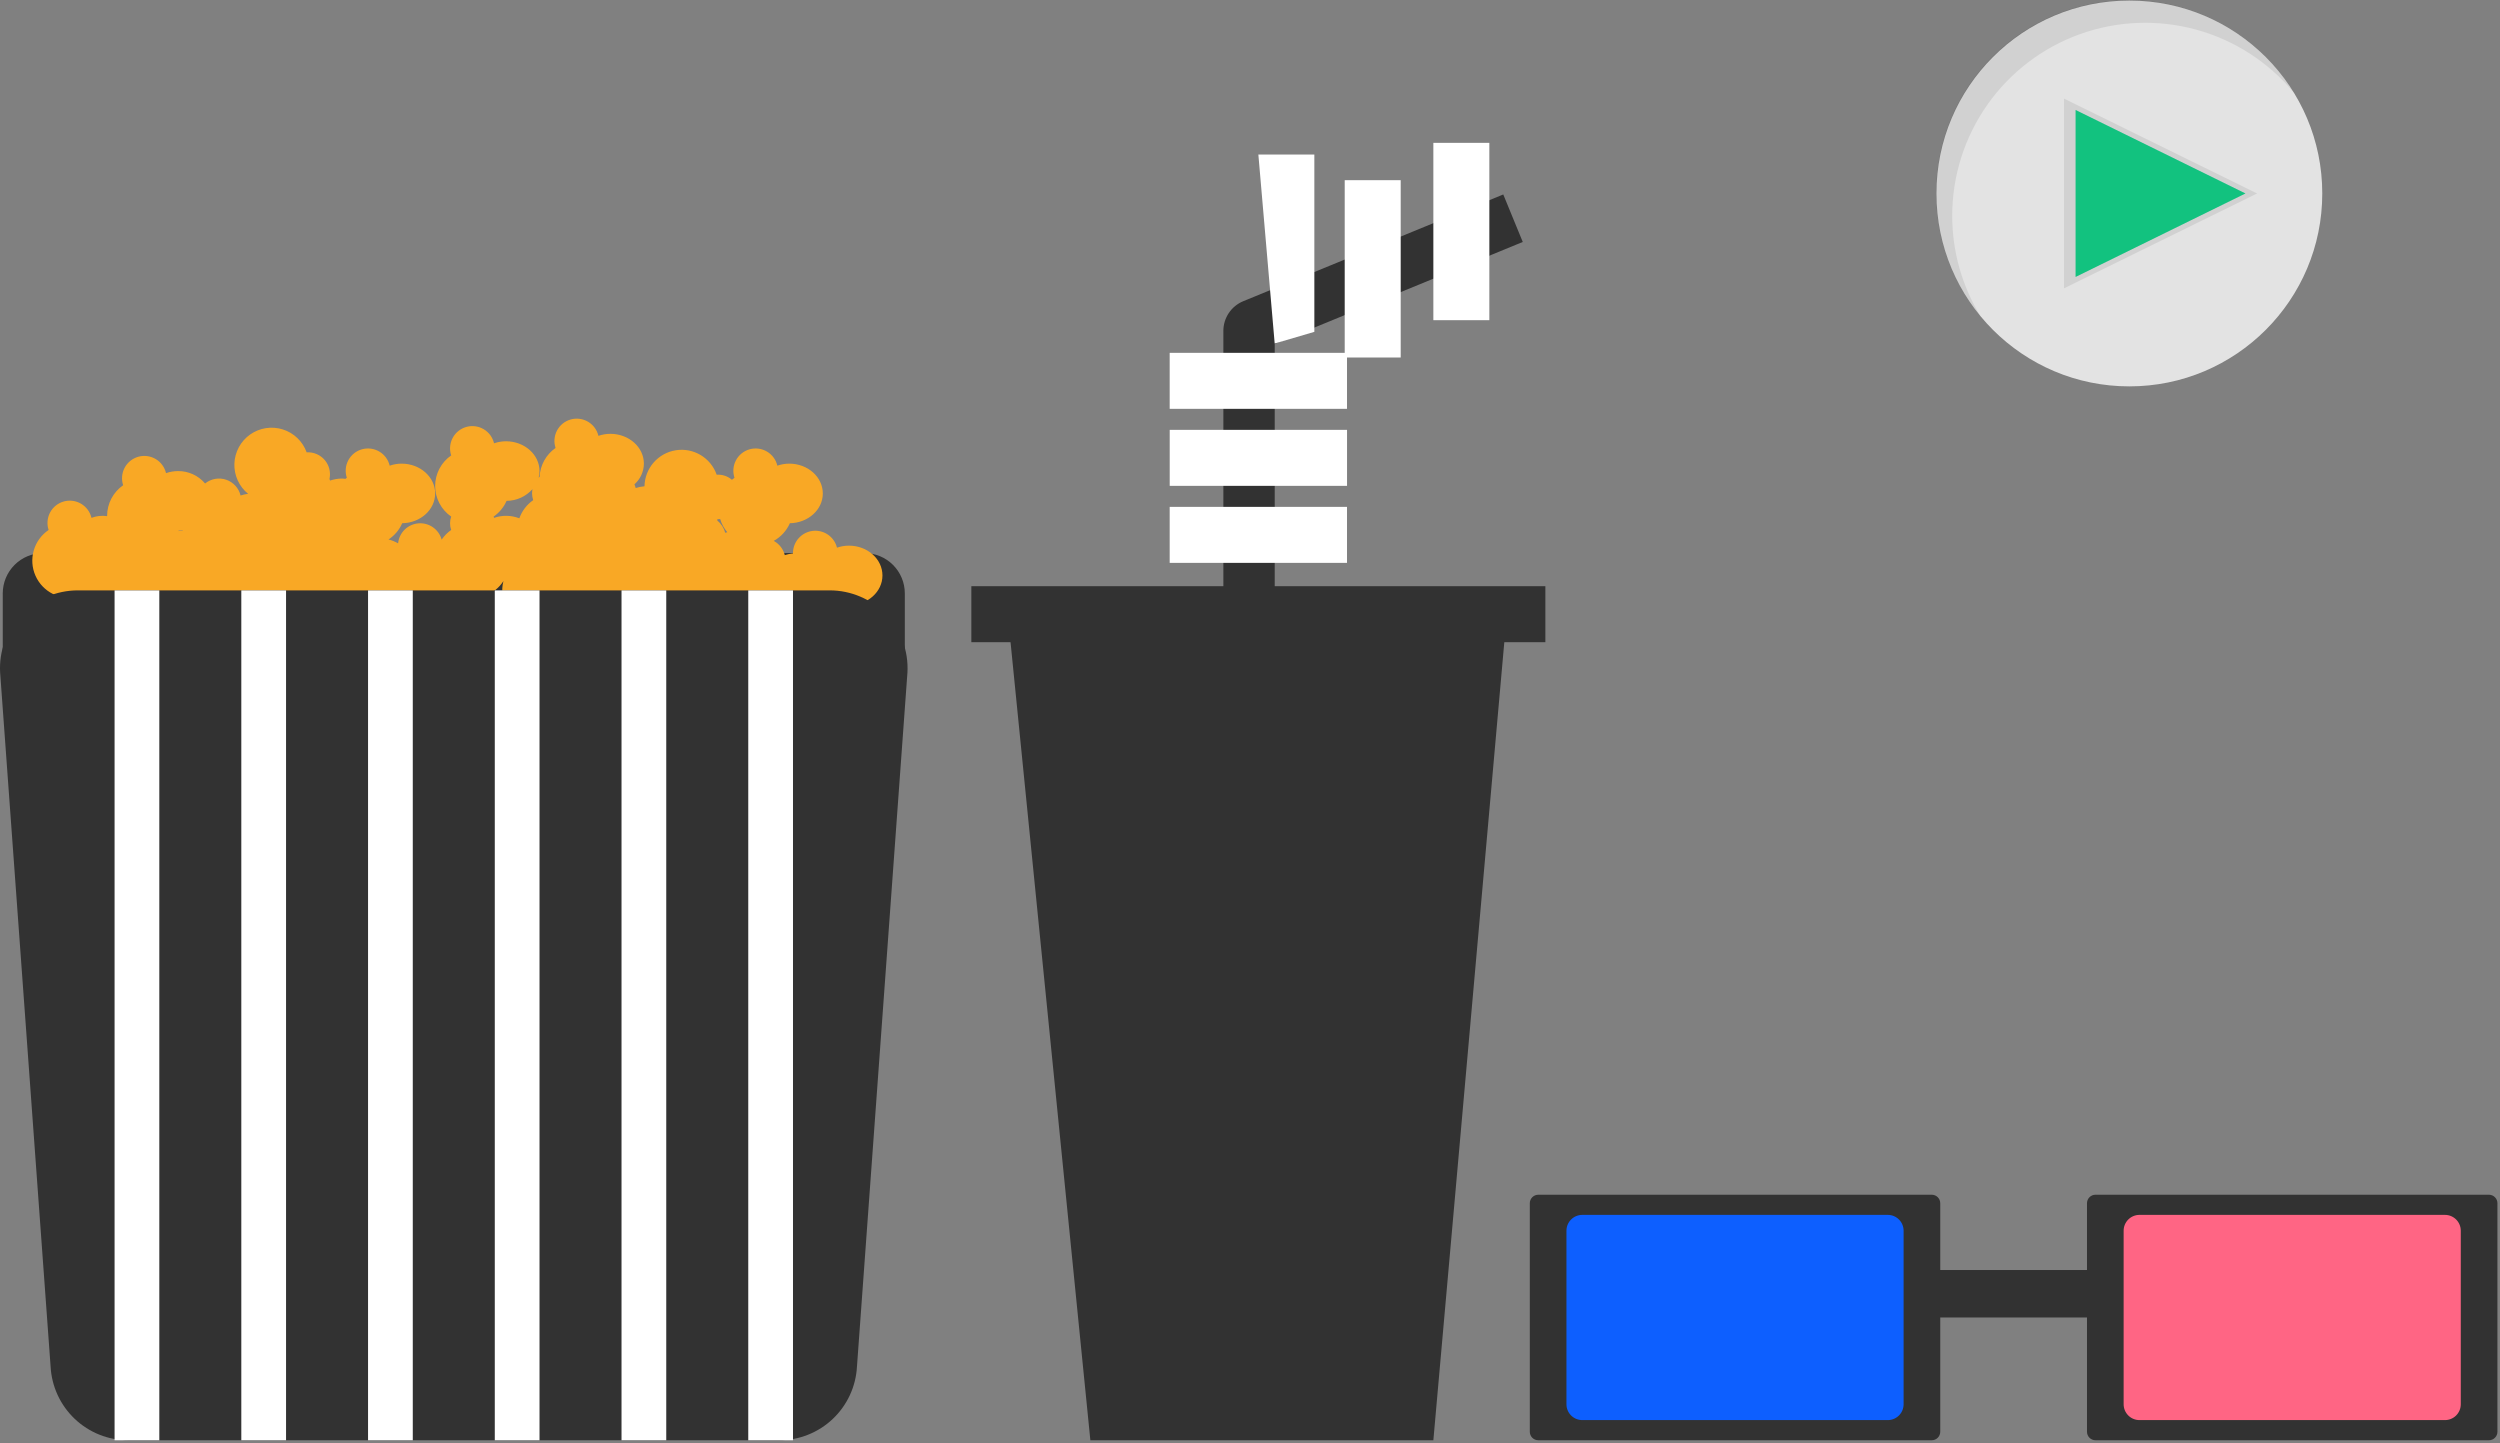 <svg width="868" height="501" viewBox="0 0 868 501" fill="none" xmlns="http://www.w3.org/2000/svg">
<rect x="0" y="0" width="868" height="501" fill="#808080" stroke="none"/>
<g clip-path="url(#clip0)">
<path d="M14.955 192.036H300.153C303.866 192.036 307.427 193.511 310.052 196.136C312.678 198.762 314.153 202.323 314.153 206.036V228.274H0.955V206.036C0.955 202.323 2.43 198.762 5.056 196.136C7.681 193.511 11.242 192.036 14.955 192.036V192.036Z" fill="#323232"/>
<path d="M294.74 189.447C293.331 189.454 291.932 189.692 290.6 190.152C290.144 188.314 289.03 186.707 287.469 185.634C285.908 184.562 284.009 184.097 282.129 184.329C280.25 184.561 278.52 185.473 277.267 186.893C276.013 188.312 275.323 190.142 275.327 192.036C275.327 192.075 275.336 192.11 275.337 192.149C274.367 192.241 273.409 192.439 272.482 192.741C272.219 191.696 271.742 190.716 271.081 189.865C270.42 189.014 269.59 188.308 268.643 187.794C271.131 186.419 273.099 184.265 274.244 181.663C280.577 181.56 285.68 176.982 285.68 171.329C285.68 165.61 280.466 160.975 274.033 160.975C272.623 160.981 271.225 161.219 269.893 161.68C269.654 160.662 269.212 159.703 268.592 158.861C267.972 158.018 267.188 157.311 266.287 156.78C265.386 156.249 264.387 155.906 263.35 155.772C262.313 155.638 261.259 155.716 260.253 156C259.247 156.285 258.309 156.77 257.495 157.427C256.682 158.084 256.01 158.899 255.52 159.823C255.03 160.747 254.733 161.761 254.646 162.803C254.558 163.845 254.683 164.894 255.013 165.886C254.703 166.101 254.414 166.343 254.125 166.584C252.661 165.324 250.759 164.691 248.832 164.822C247.837 161.964 245.867 159.546 243.268 157.994C240.67 156.442 237.608 155.854 234.619 156.332C231.63 156.811 228.905 158.326 226.921 160.612C224.937 162.898 223.821 165.809 223.768 168.836C222.73 168.918 221.704 169.122 220.713 169.445C220.602 169.007 220.453 168.58 220.267 168.168C221.289 167.266 222.11 166.16 222.677 164.921C223.244 163.682 223.544 162.338 223.559 160.975C223.559 155.257 218.344 150.621 211.911 150.621C210.502 150.628 209.103 150.866 207.771 151.326C207.532 150.308 207.09 149.349 206.47 148.507C205.85 147.665 205.066 146.957 204.165 146.426C203.264 145.895 202.265 145.553 201.228 145.419C200.191 145.285 199.137 145.362 198.131 145.647C197.125 145.931 196.187 146.417 195.373 147.074C194.56 147.731 193.888 148.546 193.398 149.47C192.908 150.393 192.611 151.407 192.524 152.449C192.437 153.491 192.561 154.54 192.891 155.532C191.261 156.664 189.914 158.157 188.954 159.894C187.995 161.631 187.449 163.565 187.359 165.548C187.249 165.645 187.124 165.724 187.02 165.827C187.214 165.088 187.315 164.327 187.321 163.563C187.321 157.845 182.106 153.21 175.673 153.21C174.264 153.216 172.865 153.454 171.534 153.915C171.295 152.897 170.852 151.937 170.232 151.095C169.612 150.253 168.828 149.545 167.927 149.015C167.026 148.484 166.027 148.141 164.99 148.007C163.953 147.873 162.9 147.951 161.893 148.235C160.887 148.52 159.949 149.005 159.136 149.662C158.322 150.319 157.65 151.134 157.16 152.058C156.671 152.982 156.373 153.995 156.286 155.037C156.199 156.08 156.324 157.128 156.653 158.121C154.935 159.308 153.53 160.895 152.56 162.744C151.59 164.594 151.083 166.652 151.083 168.74C151.083 170.829 151.59 172.886 152.56 174.736C153.53 176.586 154.935 178.172 156.653 179.36C156.129 180.864 156.129 182.501 156.653 184.005C155.356 184.91 154.234 186.043 153.342 187.349C152.862 185.61 151.789 184.094 150.309 183.064C148.829 182.035 147.034 181.556 145.238 181.711C143.441 181.866 141.755 182.646 140.474 183.914C139.192 185.183 138.395 186.861 138.221 188.656C137.183 188.047 136.062 187.595 134.893 187.311C136.99 185.927 138.641 183.965 139.647 181.663C145.98 181.56 151.083 176.982 151.083 171.329C151.083 165.61 145.868 160.975 139.435 160.975C138.026 160.981 136.628 161.219 135.296 161.68C135.057 160.662 134.614 159.703 133.994 158.861C133.375 158.018 132.591 157.311 131.69 156.78C130.789 156.249 129.789 155.906 128.752 155.772C127.715 155.638 126.662 155.716 125.656 156C124.649 156.285 123.711 156.77 122.898 157.427C122.084 158.084 121.412 158.899 120.923 159.823C120.433 160.747 120.135 161.761 120.048 162.803C119.961 163.845 120.086 164.894 120.415 165.886C120.249 166.002 120.1 166.137 119.939 166.26C119.535 166.223 119.143 166.152 118.728 166.152C117.319 166.158 115.92 166.396 114.589 166.857C114.54 166.661 114.459 166.48 114.396 166.291C114.647 165.139 114.627 163.944 114.338 162.801C114.049 161.657 113.498 160.597 112.73 159.702C111.962 158.807 110.997 158.102 109.911 157.643C108.824 157.185 107.647 156.984 106.47 157.057C105.796 155.18 104.697 153.484 103.258 152.103C101.82 150.721 100.082 149.691 98.18 149.092C96.277 148.494 94.262 148.344 92.292 148.654C90.322 148.964 88.45 149.725 86.823 150.878C85.196 152.032 83.858 153.546 82.913 155.302C81.969 157.059 81.443 159.01 81.378 161.003C81.313 162.996 81.709 164.978 82.537 166.792C83.365 168.607 84.601 170.205 86.149 171.462C85.258 171.565 84.38 171.756 83.528 172.033C83.222 170.771 82.601 169.607 81.724 168.65C80.847 167.692 79.742 166.972 78.512 166.556C77.281 166.141 75.966 166.043 74.688 166.273C73.41 166.503 72.211 167.052 71.202 167.87C70.049 166.5 68.605 165.403 66.977 164.658C65.348 163.914 63.574 163.54 61.783 163.563C60.374 163.57 58.975 163.808 57.644 164.268C57.405 163.25 56.962 162.291 56.342 161.449C55.722 160.607 54.938 159.899 54.037 159.368C53.136 158.837 52.137 158.495 51.1 158.361C50.063 158.227 49.01 158.304 48.003 158.589C46.997 158.873 46.059 159.359 45.245 160.016C44.432 160.673 43.76 161.488 43.27 162.412C42.781 163.336 42.483 164.349 42.396 165.391C42.309 166.433 42.434 167.482 42.763 168.474C41.045 169.662 39.641 171.249 38.671 173.098C37.7 174.948 37.194 177.005 37.193 179.094C37.193 179.134 37.205 179.171 37.205 179.211C35.37 178.933 33.493 179.135 31.759 179.799C31.52 178.781 31.078 177.822 30.458 176.979C29.838 176.137 29.054 175.429 28.153 174.899C27.252 174.368 26.253 174.025 25.216 173.891C24.179 173.757 23.125 173.835 22.119 174.119C21.113 174.404 20.175 174.889 19.361 175.546C18.548 176.203 17.876 177.018 17.386 177.942C16.897 178.866 16.599 179.88 16.512 180.922C16.425 181.964 16.549 183.013 16.879 184.005C14.383 185.695 12.557 188.206 11.721 191.102C10.885 193.999 11.09 197.096 12.301 199.857C13.512 202.617 15.653 204.866 18.351 206.212C21.048 207.557 24.132 207.915 27.066 207.222C27.533 209.923 28.848 212.404 30.821 214.307C32.794 216.209 35.321 217.434 38.037 217.803C40.752 218.172 43.515 217.666 45.924 216.359C48.333 215.051 50.262 213.011 51.433 210.533C52.493 212.776 54.178 214.666 56.285 215.976C58.392 217.286 60.832 217.96 63.313 217.918C65.794 217.876 68.21 217.12 70.271 215.739C72.333 214.359 73.953 212.414 74.937 210.136C76.462 210.114 77.971 209.822 79.394 209.273C80.25 211.725 81.826 213.861 83.915 215.402C86.005 216.944 88.512 217.818 91.107 217.912C93.702 218.005 96.265 217.313 98.46 215.925C100.655 214.538 102.38 212.52 103.409 210.136C105.297 210.098 107.151 209.639 108.838 208.792C110.019 210.88 111.76 212.596 113.864 213.748C115.967 214.9 118.351 215.442 120.746 215.313C123.141 215.183 125.452 214.388 127.42 213.016C129.387 211.644 130.933 209.75 131.882 207.547C132.576 207.53 133.268 207.458 133.951 207.331C134.92 209.68 136.559 211.691 138.664 213.114C140.769 214.537 143.246 215.308 145.787 215.331C148.328 215.354 150.819 214.628 152.949 213.244C155.08 211.86 156.755 209.878 157.766 207.547C158.783 207.519 159.792 207.37 160.774 207.104C163.375 207.829 166.14 207.7 168.663 206.737C171.186 205.773 173.333 204.026 174.789 201.752C173.975 204.904 174.38 208.246 175.923 211.113C177.465 213.979 180.031 216.159 183.11 217.217C186.188 218.276 189.552 218.134 192.531 216.822C195.51 215.509 197.884 213.122 199.181 210.136C201.068 210.098 202.923 209.639 204.61 208.792C205.791 210.88 207.531 212.596 209.635 213.748C211.739 214.9 214.122 215.442 216.517 215.313C218.912 215.183 221.224 214.388 223.191 213.016C225.158 211.644 226.704 209.75 227.653 207.547C229.54 207.51 231.395 207.051 233.082 206.204C233.992 207.826 235.245 209.23 236.753 210.319C238.261 211.408 239.988 212.155 241.814 212.509C243.64 212.863 245.521 212.815 247.326 212.368C249.132 211.922 250.818 211.087 252.269 209.923C252.718 212.399 253.883 214.689 255.618 216.511C257.354 218.333 259.586 219.607 262.037 220.175C264.489 220.744 267.053 220.582 269.414 219.71C271.774 218.838 273.828 217.294 275.321 215.269C276.875 216.459 278.679 217.279 280.598 217.666C282.516 218.053 284.498 217.997 286.392 217.502C288.285 217.007 290.04 216.086 291.524 214.809C293.007 213.533 294.18 211.934 294.952 210.136C301.285 210.033 306.388 205.455 306.388 199.801C306.388 194.083 301.173 189.447 294.74 189.447ZM63.392 184.105C63.379 184.168 63.369 184.232 63.357 184.295C63.262 184.291 63.173 184.271 63.077 184.271C62.69 184.28 62.305 184.319 61.924 184.387C61.945 184.34 61.974 184.299 61.995 184.252C62.463 184.228 62.93 184.18 63.392 184.105V184.105ZM171.534 179.799C171.496 179.648 171.431 179.509 171.385 179.362C173.361 177.992 174.919 176.101 175.885 173.898C177.587 173.889 179.268 173.521 180.819 172.819C182.369 172.117 183.755 171.096 184.884 169.823C184.785 170.319 184.734 170.823 184.732 171.329C184.743 172.119 184.876 172.902 185.125 173.651C182.903 175.201 181.221 177.406 180.314 179.959C177.499 178.863 174.386 178.807 171.534 179.799V179.799ZM249.057 180.764C249.052 180.605 249.072 180.442 249.062 180.284C249.391 180.283 249.721 180.26 250.048 180.217C250.55 181.892 251.389 183.446 252.514 184.785C252.269 184.853 252.012 184.895 251.774 184.975C251.356 183.311 250.401 181.831 249.057 180.764V180.764Z" fill="#F9A825"/>
<path d="M27.029 204.978C23.358 204.978 19.724 205.725 16.352 207.176C12.979 208.626 9.937 210.748 7.411 213.413C4.885 216.078 2.929 219.23 1.662 222.675C0.395 226.121 -0.157 229.789 0.04 233.456L17.568 474.476C17.937 481.384 20.942 487.887 25.963 492.646C30.984 497.405 37.639 500.057 44.556 500.057H270.552C277.47 500.057 284.124 497.405 289.145 492.646C294.166 487.887 297.171 481.384 297.54 474.476L315.068 233.456C315.265 229.789 314.713 226.121 313.446 222.675C312.179 219.23 310.223 216.078 307.697 213.413C305.172 210.748 302.13 208.626 298.757 207.176C295.384 205.725 291.751 204.978 288.079 204.978H27.029Z" fill="#323232"/>
<path d="M55.312 204.978H39.782V500.057H55.312V204.978Z" fill="white"/>
<path d="M99.315 204.978H83.784V500.057H99.315V204.978Z" fill="white"/>
<path d="M143.318 204.978H127.787V500.057H143.318V204.978Z" fill="white"/>
<path d="M187.321 204.978H171.79V500.057H187.321V204.978Z" fill="white"/>
<path d="M231.324 204.978H215.793V500.057H231.324V204.978Z" fill="white"/>
<path d="M275.327 204.978H259.796V500.057H275.327V204.978Z" fill="white"/>
<path d="M528.702 84.007L521.932 67.517L431.662 104.577C429.619 105.417 427.871 106.846 426.64 108.681C425.41 110.517 424.753 112.677 424.752 114.887V212.417H442.582V119.387L528.702 84.007Z" fill="#323232"/>
<path d="M517.102 49.597H497.662V111.167H517.102V49.597Z" fill="white"/>
<path d="M486.322 62.557H466.882V124.127H486.322V62.557Z" fill="white"/>
<path d="M456.342 115.217L442.572 119.267L436.902 53.647H456.342V115.217Z" fill="white"/>
<path d="M467.682 122.507H406.112V141.947H467.682V122.507Z" fill="white"/>
<path d="M467.692 149.247H406.122V168.687H467.692V149.247Z" fill="white"/>
<path d="M467.682 175.987H406.112V195.427H467.682V175.987Z" fill="white"/>
<path d="M497.662 500.057H378.572L349.402 208.387H523.592L497.662 500.057Z" fill="#323232"/>
<path d="M536.552 203.527H337.252V222.967H536.552V203.527Z" fill="#323232"/>
<path d="M739.312 134.15C776.304 134.15 806.292 104.162 806.292 67.17C806.292 30.178 776.304 0.19 739.312 0.19C702.32 0.19 672.332 30.178 672.332 67.17C672.332 104.162 702.32 134.15 739.312 134.15Z" fill="#E3E3E3"/>
<path d="M783.662 67.17L716.622 100.11V67.17V34.23L783.662 67.17Z" fill="black" fill-opacity="0.08"/>
<path d="M779.632 67.17L720.642 96.16V67.17V38.18L779.632 67.17Z" fill="#12C27F"/>
<path opacity="0.08" d="M677.812 74.86C677.823 61.076 682.086 47.63 690.018 36.357C697.951 25.083 709.167 16.531 722.138 11.866C735.11 7.201 749.204 6.651 762.5 10.29C775.795 13.929 787.645 21.58 796.432 32.2C791.645 24.328 785.286 17.527 777.752 12.223C770.218 6.919 761.671 3.227 752.645 1.376C743.619 -0.475 734.308 -0.445 725.295 1.465C716.281 3.375 707.759 7.124 700.259 12.477C692.76 17.83 686.445 24.672 681.71 32.576C676.975 40.48 673.921 49.275 672.738 58.413C671.556 67.55 672.271 76.834 674.839 85.682C677.407 94.531 681.772 102.755 687.662 109.84C681.203 99.317 677.793 87.207 677.812 74.86V74.86Z" fill="black"/>
<path d="M727.548 414.809C726.767 414.809 726.019 415.12 725.466 415.672C724.914 416.223 724.603 416.972 724.602 417.753V497.113C724.603 497.893 724.914 498.642 725.466 499.194C726.019 499.746 726.767 500.056 727.548 500.057H864.162C864.942 500.056 865.691 499.746 866.243 499.194C866.796 498.642 867.107 497.893 867.108 497.113V417.753C867.107 416.972 866.796 416.223 866.243 415.672C865.691 415.12 864.942 414.809 864.162 414.809H727.548Z" fill="#323232"/>
<path d="M742.815 421.807C741.36 421.809 739.965 422.388 738.936 423.417C737.907 424.445 737.328 425.84 737.327 427.295V487.57C737.328 489.025 737.907 490.42 738.936 491.449C739.965 492.478 741.36 493.056 742.815 493.058H848.895C850.35 493.056 851.745 492.478 852.774 491.449C853.803 490.42 854.381 489.025 854.383 487.57V427.295C854.381 425.84 853.803 424.445 852.774 423.417C851.745 422.388 850.35 421.809 848.895 421.807L742.815 421.807Z" fill="#FF6584"/>
<path d="M729.083 440.95H657.922V457.432H729.083V440.95Z" fill="#323232"/>
<path d="M534.093 414.809C533.313 414.81 532.565 415.12 532.013 415.672C531.461 416.224 531.151 416.972 531.149 417.753V497.113C531.151 497.893 531.461 498.641 532.013 499.193C532.565 499.745 533.313 500.055 534.093 500.057H670.709C671.49 500.055 672.238 499.745 672.79 499.193C673.342 498.641 673.652 497.893 673.653 497.113V417.753C673.652 416.972 673.342 416.224 672.79 415.672C672.238 415.12 671.49 414.81 670.709 414.809H534.093Z" fill="#323232"/>
<path d="M549.363 421.807C547.907 421.808 546.512 422.387 545.482 423.416C544.453 424.445 543.874 425.84 543.872 427.295V487.57C543.874 489.025 544.453 490.421 545.482 491.449C546.512 492.478 547.907 493.057 549.363 493.058H655.44C656.896 493.057 658.291 492.478 659.32 491.449C660.35 490.421 660.929 489.025 660.931 487.57V427.295C660.929 425.84 660.35 424.445 659.32 423.416C658.291 422.387 656.896 421.808 655.44 421.807L549.363 421.807Z" fill="#0D5FFF"/>
</g>
<defs>
<clipPath id="clip0">
<rect width="867.108" height="500.057" fill="white"/>
</clipPath>
</defs>
</svg>

